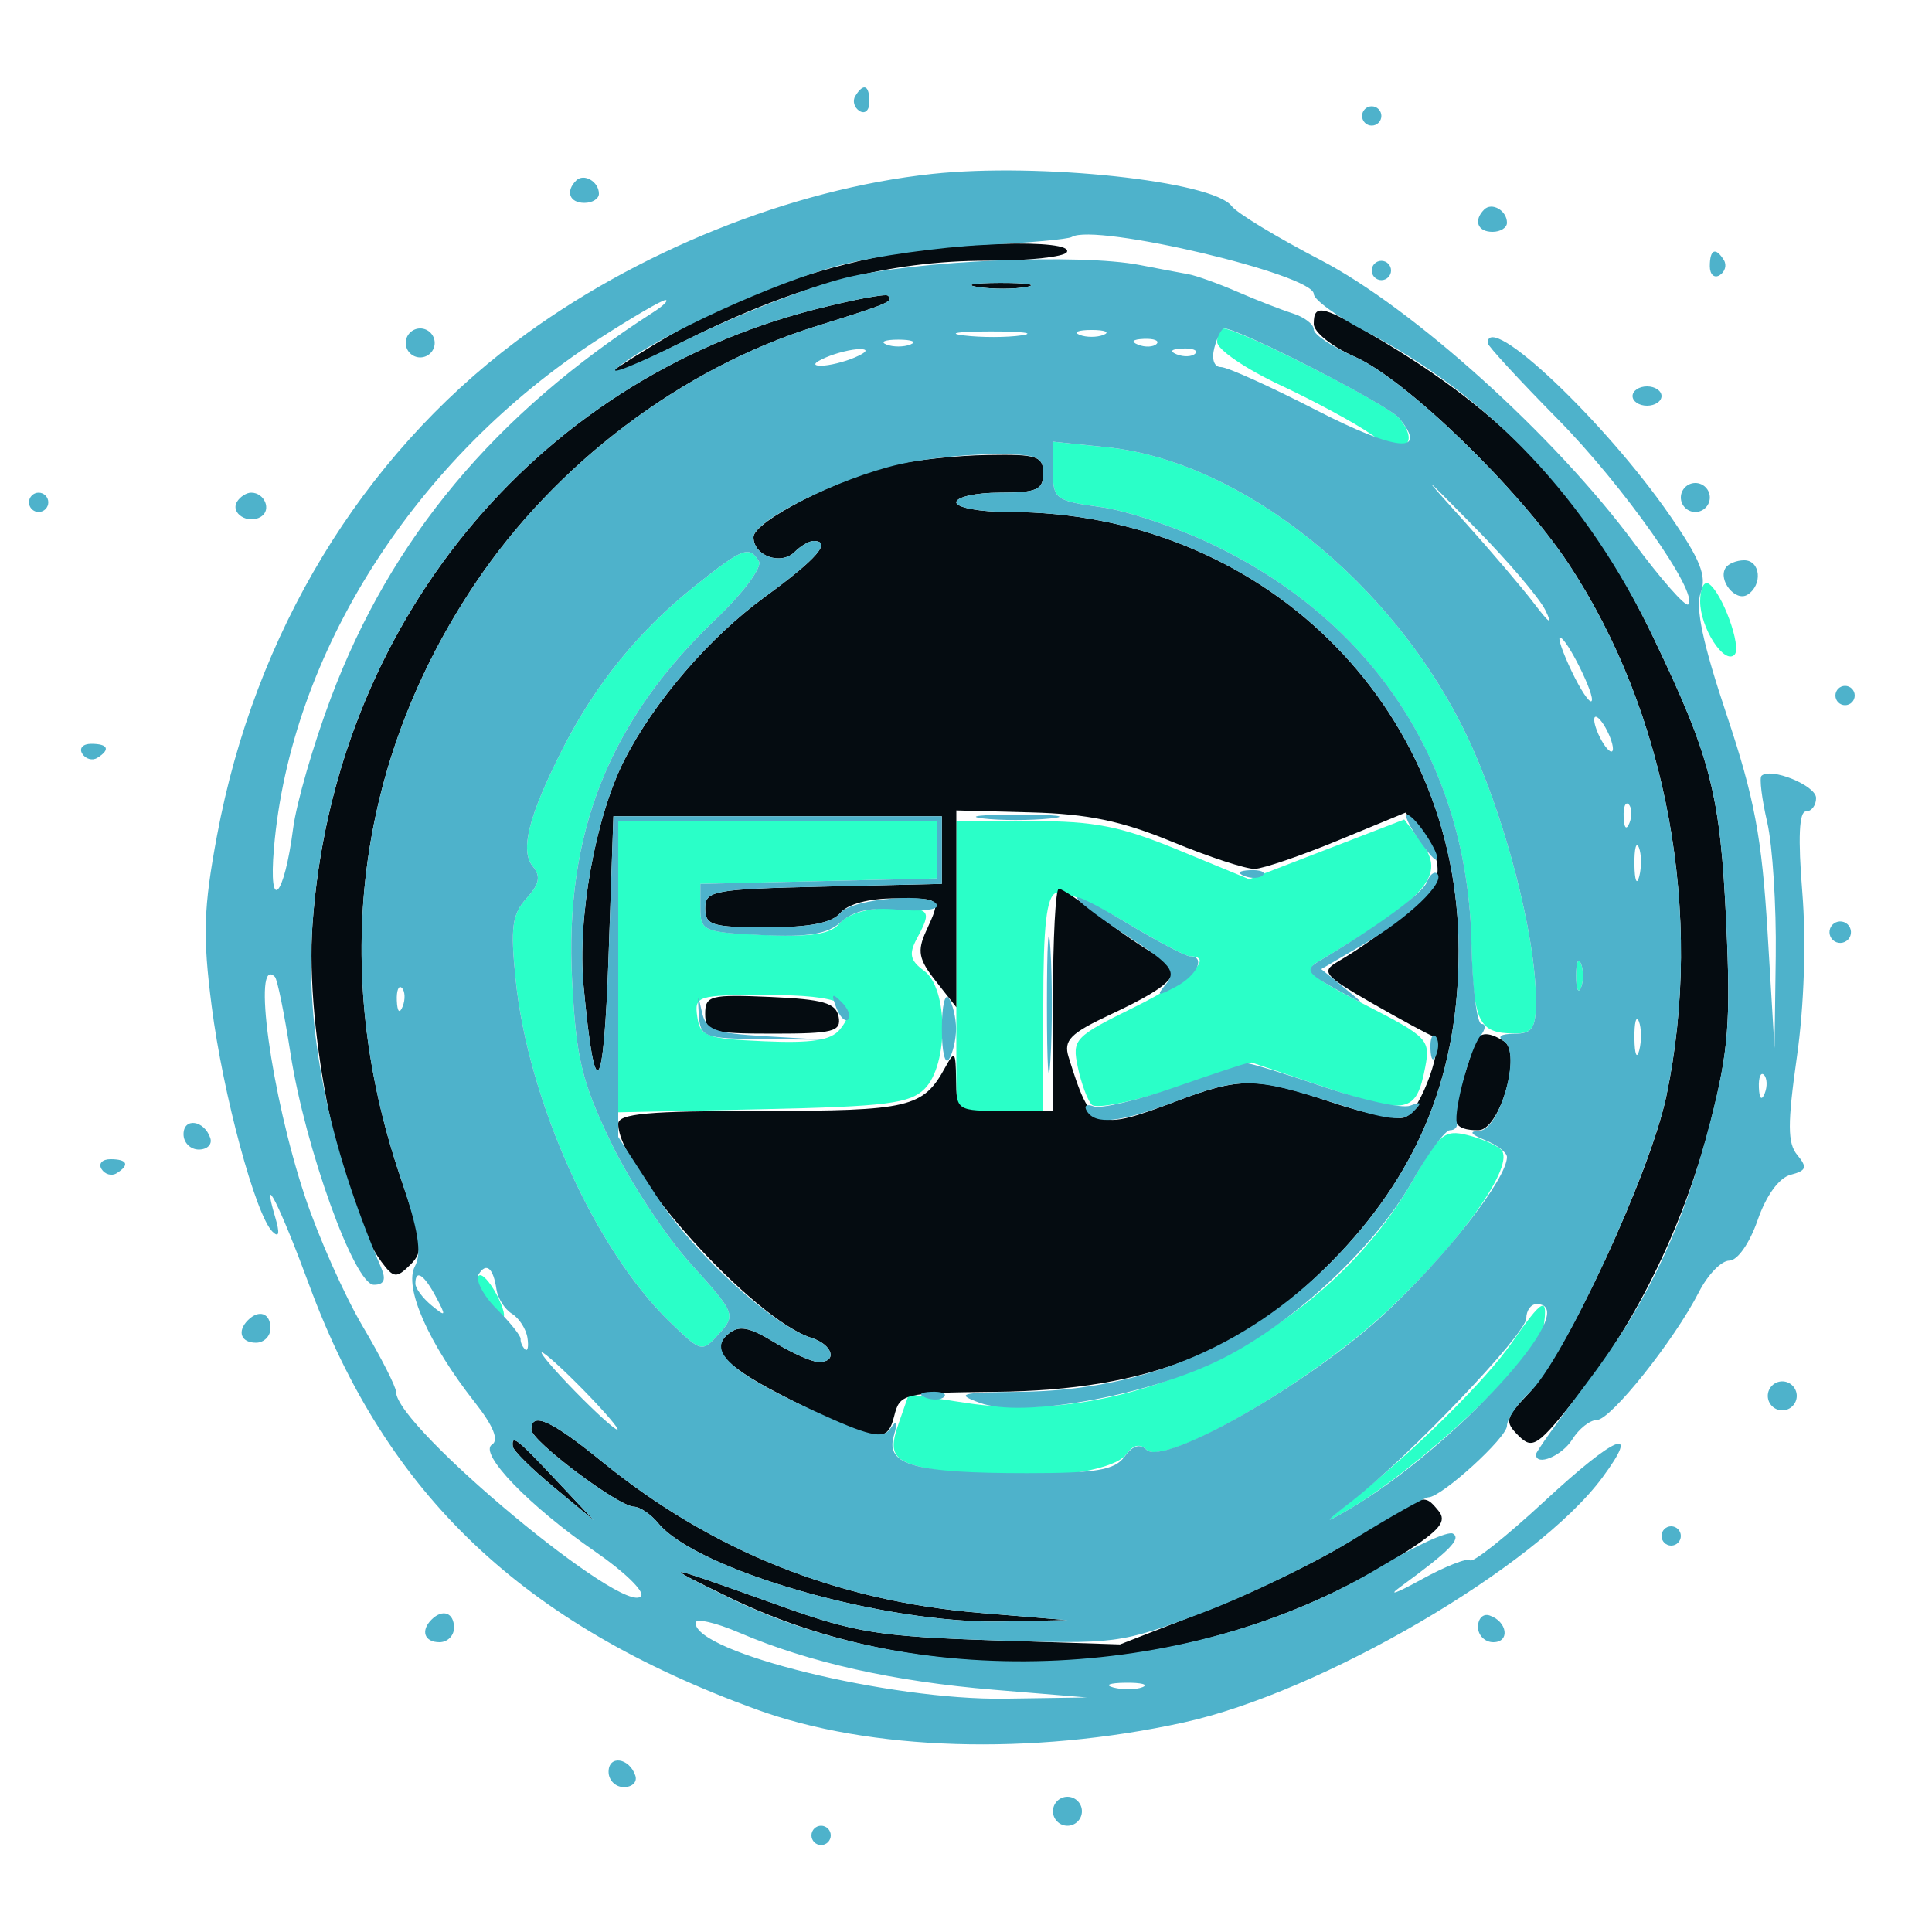 <svg xmlns="http://www.w3.org/2000/svg" width="200" height="200" viewBox="0 0 200 200" version="1.1"><path d="M 126 35.406 C 126 36.179, 128.954 38.194, 132.564 39.883 C 136.174 41.572, 140.417 43.873, 141.994 44.995 C 145.158 47.249, 147.119 46.067, 144.836 43.284 C 143.671 41.864, 128.227 34, 126.603 34 C 126.271 34, 126 34.633, 126 35.406 M 109 48.766 C 109 51.660, 109.248 51.846, 113.964 52.495 C 116.694 52.870, 121.981 54.653, 125.714 56.456 C 142.319 64.476, 151.897 79.254, 152.316 97.500 C 152.508 105.847, 153.028 106.959, 156.750 106.985 C 158.644 106.998, 159 106.464, 159 103.607 C 159 96.796, 155.735 84.298, 151.815 76.101 C 144.262 60.307, 128.553 47.738, 114.560 46.294 L 109 45.720 109 48.766 M 71.817 60.761 C 66.128 65.303, 61.643 70.838, 58.260 77.491 C 54.720 84.453, 53.803 88.058, 55.158 89.691 C 56.004 90.710, 55.843 91.516, 54.498 93.002 C 53.015 94.640, 52.829 96.029, 53.376 101.366 C 54.663 113.929, 61.586 129.330, 69.314 136.819 C 72.619 140.023, 72.660 140.033, 74.447 138.059 C 76.201 136.121, 76.124 135.932, 71.472 130.785 C 68.846 127.878, 65.126 122.207, 63.205 118.183 C 60.206 111.897, 59.646 109.552, 59.227 101.542 C 58.427 86.256, 63.040 74.640, 74.099 64.092 C 76.947 61.376, 78.935 58.703, 78.559 58.096 C 77.540 56.447, 76.905 56.698, 71.817 60.761 M 176 62.250 C 176 64.973, 178.488 68.846, 179.553 67.780 C 180.341 66.993, 178.257 61.277, 176.870 60.420 C 176.391 60.124, 176 60.948, 176 62.250 M 64 100.072 L 64 115.144 78.967 114.822 C 91.728 114.547, 94.197 114.237, 95.717 112.714 C 98.202 110.226, 98.172 102.330, 95.671 100.501 C 94.207 99.431, 94.058 98.761, 94.921 97.148 C 96.512 94.174, 96.357 94, 92.122 94 C 89.849 94, 87.716 94.638, 86.965 95.542 C 85.997 96.708, 84.079 97.013, 79.093 96.792 C 72.805 96.514, 72.500 96.384, 72.500 94 L 72.500 91.500 84.750 91.219 L 97 90.938 97 87.969 L 97 85 80.500 85 L 64 85 64 100.072 M 99 100 L 99 115 103.500 115 L 108 115 108 103.969 C 108 95.765, 108.338 92.808, 109.317 92.432 C 110.042 92.154, 113.278 93.518, 116.509 95.463 C 119.739 97.408, 122.746 99, 123.191 99 C 125.802 99, 123.128 101.449, 117.471 104.238 C 111.192 107.335, 110.966 107.574, 111.576 110.479 C 111.925 112.141, 112.574 113.888, 113.017 114.362 C 113.461 114.836, 117.353 114.048, 121.686 112.605 L 129.549 109.986 137.357 112.611 C 145.722 115.424, 146.613 115.236, 147.539 110.469 C 148.087 107.643, 147.791 107.334, 141.393 104.055 C 135.634 101.105, 134.925 100.459, 136.445 99.555 C 147.919 92.735, 149.732 90.622, 147.102 87.135 L 145.366 84.834 137.345 87.927 L 129.324 91.020 122.025 88.010 C 116.028 85.537, 113.321 85, 106.862 85 L 99 85 99 100 M 163.158 101 C 163.158 102.375, 163.385 102.938, 163.662 102.250 C 163.940 101.563, 163.940 100.438, 163.662 99.750 C 163.385 99.063, 163.158 99.625, 163.158 101 M 72.180 105.250 C 72.470 107.288, 73.121 107.528, 79.093 107.792 C 84.002 108.010, 86.003 107.702, 86.929 106.586 C 89.108 103.960, 87.085 103, 79.371 103 C 72.155 103, 71.873 103.088, 72.180 105.250 M 146.261 122.176 C 137.404 137.827, 117.342 147.855, 100.106 145.246 L 94.079 144.334 93.028 147.351 C 91.730 151.072, 92.508 151.670, 99.840 152.586 C 106.798 153.455, 115.209 152.434, 116.585 150.553 C 117.313 149.557, 118.001 149.401, 118.676 150.076 C 120.510 151.910, 135.545 143.236, 143.646 135.670 C 151.329 128.496, 156.942 120.526, 155.384 119.005 C 154.898 118.530, 153.324 117.851, 151.887 117.497 C 149.536 116.917, 148.973 117.385, 146.261 122.176 M 49.970 133.944 C 51.543 136.883, 52.981 137.365, 51.656 134.509 C 51.020 133.138, 50.147 132.012, 49.715 132.008 C 49.283 132.004, 49.398 132.875, 49.970 133.944 M 156.533 138.952 C 153.786 142.916, 146.545 150.071, 140 155.291 C 136.929 157.740, 136.868 157.868, 139.500 156.335 C 147.086 151.917, 159.370 140.356, 159.813 137.218 C 160.250 134.116, 159.673 134.421, 156.533 138.952" stroke="none" fill="#2affc8" fill-rule="evenodd"/><path d="M 90.667 26.633 C 82.006 28.486, 75.043 31.227, 67.750 35.654 C 64.587 37.574, 62 39.273, 62 39.430 C 62 39.586, 66.162 37.641, 71.250 35.107 C 82.568 29.470, 92.059 26.981, 102.191 26.992 C 106.421 26.996, 110.130 26.599, 110.432 26.110 C 111.312 24.686, 98.135 25.035, 90.667 26.633 M 101.264 29.718 C 102.784 29.947, 105.034 29.941, 106.264 29.704 C 107.494 29.467, 106.250 29.279, 103.500 29.286 C 100.750 29.294, 99.744 29.488, 101.264 29.718 M 84.373 32.027 C 55.230 39.471, 34.539 64.798, 32.348 95.710 C 31.571 106.669, 35.312 124.995, 39.472 130.604 C 40.741 132.316, 41.031 132.350, 42.449 130.954 C 43.876 129.550, 43.788 128.726, 41.487 121.963 C 34.139 100.358, 36.816 78.908, 49.166 60.443 C 57.481 48.012, 70.570 38.120, 84.434 33.790 C 92.069 31.406, 92.546 31.202, 91.917 30.603 C 91.688 30.385, 88.293 31.026, 84.373 32.027 M 136 33.536 C 136 34.383, 137.904 35.906, 140.250 36.935 C 145.513 39.243, 157.206 50.561, 162.346 58.322 C 172.589 73.786, 176.440 94.729, 172.494 113.500 C 170.818 121.469, 162.167 140.127, 158.230 144.264 C 155.820 146.796, 155.733 147.162, 157.197 148.626 C 158.661 150.090, 159.184 149.732, 163.436 144.362 C 169.543 136.647, 174.448 126.475, 177.101 116.021 C 178.932 108.805, 179.170 105.751, 178.700 95.521 C 178.089 82.215, 177.127 78.447, 171.157 66 C 164.485 52.090, 156.656 43.464, 143.527 35.559 C 136.915 31.577, 136 31.331, 136 33.536 M 92.698 48.096 C 86.811 49.481, 78 53.982, 78 55.604 C 78 57.542, 80.840 58.560, 82.267 57.133 C 82.890 56.510, 83.760 56, 84.200 56 C 86.179 56, 84.567 57.864, 79.216 61.760 C 73.444 65.963, 67.700 72.634, 64.618 78.710 C 61.645 84.573, 59.754 95.022, 60.405 102 C 61.588 114.698, 62.495 113.650, 63 99 L 63.500 84.500 80.500 84.500 L 97.500 84.500 97.500 88 L 97.500 91.500 85.250 91.781 C 73.826 92.043, 73 92.194, 73 94.031 C 73 95.784, 73.700 96, 79.378 96 C 83.827 96, 86.132 95.546, 87 94.500 C 87.760 93.585, 89.951 93, 92.622 93 C 97.498 93, 97.440 92.940, 95.872 96.382 C 94.926 98.458, 95.088 99.296, 96.872 101.564 L 99 104.270 99 94.082 L 99 83.895 106.731 84.100 C 112.615 84.255, 116.113 84.985, 121.369 87.152 C 125.167 88.718, 129.001 89.976, 129.888 89.948 C 130.774 89.919, 134.650 88.597, 138.500 87.009 L 145.500 84.123 147.297 86.231 C 148.286 87.390, 148.961 89.255, 148.797 90.375 C 148.532 92.189, 143.621 96.551, 138.413 99.597 C 136.735 100.579, 137.116 101.027, 142.018 103.837 C 145.033 105.566, 147.902 107.119, 148.394 107.288 C 149.668 107.727, 147.075 115.034, 145.420 115.669 C 144.662 115.960, 141.245 115.253, 137.827 114.099 C 130.134 111.501, 128.363 111.490, 121.761 113.999 C 113.441 117.162, 112.968 116.968, 110.622 109.426 C 110.079 107.681, 110.775 106.979, 115.020 104.990 C 121.702 101.861, 122.789 100.486, 119.815 98.925 C 118.542 98.257, 115.860 96.426, 113.856 94.855 C 111.852 93.285, 109.939 92, 109.606 92 C 109.273 92, 109 97.175, 109 103.500 L 109 115 104 115 C 99.032 115, 99 114.979, 98.970 111.750 C 98.942 108.839, 98.825 108.709, 97.845 110.500 C 95.565 114.668, 94.162 115, 78.809 115 C 67.071 115, 64 115.279, 64 116.345 C 64 121.085, 78.008 136.598, 84.008 138.502 C 86.199 139.198, 86.736 141.002, 84.750 140.996 C 84.063 140.994, 81.995 140.075, 80.155 138.953 C 77.533 137.355, 76.503 137.168, 75.392 138.089 C 73.398 139.744, 75.087 141.515, 81.940 144.951 C 90.703 149.345, 91.830 149.526, 92.552 146.648 C 93.155 144.246, 93.421 144.181, 103.025 144.083 C 118.979 143.920, 129.129 139.843, 138.654 129.773 C 147.058 120.886, 151 110.872, 151 98.408 C 151 72.942, 130.557 53, 104.451 53 C 101.453 53, 99 52.550, 99 52 C 99 51.450, 101.025 51, 103.500 51 C 107.333 51, 108 50.704, 108 49 C 108 47.220, 107.367 47.011, 102.250 47.100 C 99.088 47.156, 94.789 47.603, 92.698 48.096 M 73 104.954 C 73 106.822, 73.614 107, 80.073 107 C 86.270 107, 87.105 106.783, 86.813 105.250 C 86.542 103.826, 85.223 103.445, 79.740 103.204 C 73.520 102.931, 73 103.066, 73 104.954 M 152.557 108.250 C 152.347 108.938, 151.723 110.924, 151.170 112.665 C 150.069 116.127, 150.447 117, 153.045 117 C 155.259 117, 157.571 108.983, 155.700 107.793 C 153.961 106.688, 152.989 106.829, 152.557 108.250 M 55 147.990 C 55 149.171, 64.009 155.940, 65.628 155.975 C 66.248 155.989, 67.373 156.751, 68.128 157.669 C 72.145 162.554, 91.557 168.112, 103.708 167.857 L 110.500 167.715 101.500 166.970 C 86.603 165.737, 73.705 160.573, 62.264 151.261 C 57.058 147.024, 55 146.098, 55 147.990 M 53.085 149.750 C 53.131 150.162, 55.044 152.054, 57.335 153.954 L 61.500 157.408 57.547 153.204 C 53.482 148.880, 52.939 148.460, 53.085 149.750 M 140.500 159.078 C 137.200 161.234, 130.324 164.625, 125.220 166.614 L 115.940 170.230 102.720 169.799 C 91.154 169.423, 88.437 168.988, 81 166.320 C 68.265 161.753, 67.906 161.691, 75.500 165.374 C 96.855 175.731, 124.888 173.906, 145.264 160.830 C 149.093 158.373, 149.818 157.486, 148.901 156.381 C 147.390 154.561, 147.436 154.546, 140.500 159.078" stroke="none" fill="#050c11" fill-rule="evenodd"/><path d="M 88.543 9.931 C 88.226 10.443, 88.425 11.144, 88.984 11.490 C 89.543 11.835, 90 11.416, 90 10.559 C 90 8.802, 89.400 8.544, 88.543 9.931 M 141 12 C 141 12.550, 141.450 13, 142 13 C 142.550 13, 143 12.550, 143 12 C 143 11.450, 142.550 11, 142 11 C 141.450 11, 141 11.450, 141 12 M 96.500 18.003 C 81.895 19.570, 65.755 26.068, 53.410 35.350 C 37.365 47.414, 26.373 65.578, 22.471 86.473 C 21.064 94.009, 20.975 96.843, 21.915 104.172 C 23.083 113.281, 26.454 125.780, 28.206 127.500 C 28.896 128.177, 28.987 127.693, 28.488 126 C 26.955 120.796, 29.007 124.882, 31.990 132.974 C 40.031 154.781, 54.087 168.136, 78.281 176.953 C 90.061 181.247, 106.748 181.761, 122.500 178.317 C 136.802 175.189, 159.063 162.169, 165.886 152.940 C 169.930 147.471, 167.277 148.556, 159.893 155.393 C 155.942 159.051, 152.476 161.809, 152.190 161.523 C 151.904 161.237, 149.607 162.144, 147.085 163.538 C 144.563 164.931, 143.601 165.268, 144.946 164.286 C 150.056 160.555, 151.296 159.301, 150.412 158.763 C 149.911 158.457, 146.584 159.973, 143.021 162.132 C 123.577 173.913, 95.614 175.269, 75.500 165.408 C 67.918 161.691, 68.244 161.745, 81 166.320 C 88.427 168.984, 91.160 169.423, 102.650 169.797 C 115.547 170.218, 115.967 170.163, 124.430 166.969 C 129.175 165.178, 136.238 161.752, 140.124 159.356 C 144.010 156.960, 147.494 155, 147.867 155 C 149.212 155, 156 148.825, 156 147.602 C 156 146.912, 157.047 145.365, 158.327 144.162 C 161.842 140.860, 170.815 121.431, 172.489 113.500 C 176.444 94.750, 172.591 73.790, 162.346 58.322 C 157.206 50.561, 145.513 39.243, 140.250 36.935 C 137.912 35.910, 136 34.635, 136 34.103 C 136 33.570, 135.027 32.826, 133.837 32.448 C 132.648 32.071, 130.060 31.061, 128.087 30.204 C 126.114 29.347, 123.825 28.527, 123 28.381 C 122.175 28.235, 119.925 27.809, 118 27.435 C 111.780 26.224, 94.750 26.966, 87.500 28.764 C 83.650 29.719, 76.225 32.622, 71 35.215 C 65.775 37.808, 62.625 39.056, 64 37.988 C 68.252 34.684, 80.180 29.216, 87 27.444 C 90.575 26.515, 97.271 25.576, 101.880 25.356 C 106.489 25.137, 110.572 24.765, 110.953 24.529 C 113.321 23.065, 135.998 28.409, 136.002 30.433 C 136.004 31.020, 138.366 32.736, 141.252 34.246 C 154.308 41.078, 164.284 51.671, 171.157 66 C 177.127 78.447, 178.089 82.215, 178.700 95.521 C 179.172 105.798, 178.937 108.772, 177.077 116.021 C 174.247 127.055, 170.529 134.908, 164.161 143.303 C 161.322 147.045, 159 150.307, 159 150.553 C 159 151.838, 161.687 150.731, 162.768 149 C 163.455 147.900, 164.596 147, 165.303 147 C 166.741 147, 173.325 138.746, 175.873 133.749 C 176.784 131.962, 178.198 130.500, 179.015 130.500 C 179.861 130.500, 181.122 128.701, 181.947 126.315 C 182.831 123.758, 184.159 121.930, 185.361 121.616 C 187.003 121.186, 187.119 120.848, 186.058 119.570 C 185.037 118.339, 185.029 116.341, 186.019 109.366 C 186.767 104.094, 186.985 97.420, 186.573 92.347 C 186.118 86.744, 186.242 84, 186.948 84 C 187.527 84, 188 83.374, 188 82.608 C 188 81.311, 183.270 79.396, 182.347 80.319 C 182.118 80.549, 182.385 82.708, 182.941 85.118 C 183.496 87.528, 183.894 93.775, 183.824 99 L 183.697 108.500 182.977 96.500 C 182.387 86.684, 181.617 82.590, 178.746 74.006 C 176.271 66.608, 175.478 62.872, 176.061 61.341 C 176.707 59.641, 176.009 57.902, 172.849 53.335 C 166.116 43.602, 154 32.146, 154 35.512 C 154 35.794, 157.262 39.335, 161.250 43.381 C 168.061 50.293, 175.904 61.429, 174.764 62.569 C 174.482 62.852, 171.933 59.956, 169.100 56.135 C 160.925 45.108, 146.242 31.867, 136.686 26.907 C 132.184 24.569, 128.050 22.061, 127.500 21.333 C 125.544 18.742, 107.588 16.813, 96.500 18.003 M 59.639 18.694 C 58.513 19.820, 58.954 21, 60.500 21 C 61.325 21, 62 20.577, 62 20.059 C 62 18.798, 60.438 17.895, 59.639 18.694 M 153.639 21.694 C 152.513 22.820, 152.954 24, 154.500 24 C 155.325 24, 156 23.577, 156 23.059 C 156 21.798, 154.438 20.895, 153.639 21.694 M 177 27.559 C 177 28.416, 177.457 28.835, 178.016 28.490 C 178.575 28.144, 178.774 27.443, 178.457 26.931 C 177.600 25.544, 177 25.802, 177 27.559 M 142 28 C 142 28.550, 142.450 29, 143 29 C 143.550 29, 144 28.550, 144 28 C 144 27.450, 143.550 27, 143 27 C 142.450 27, 142 27.450, 142 28 M 101.264 29.718 C 102.784 29.947, 105.034 29.941, 106.264 29.704 C 107.494 29.467, 106.250 29.279, 103.500 29.286 C 100.750 29.294, 99.744 29.488, 101.264 29.718 M 84.373 32.027 C 55.251 39.466, 34.539 64.801, 32.351 95.660 C 31.577 106.589, 33.901 118.216, 39.467 131.250 C 39.990 132.475, 39.760 133, 38.702 133 C 36.692 133, 31.585 118.824, 30.071 109.042 C 29.437 104.940, 28.711 101.378, 28.459 101.125 C 26.067 98.733, 28.065 113.338, 31.568 123.859 C 32.968 128.062, 35.663 134.120, 37.557 137.322 C 39.450 140.524, 41 143.571, 41 144.094 C 41 147.696, 64.906 167.579, 66.377 165.199 C 66.686 164.699, 64.583 162.668, 61.704 160.685 C 54.801 155.931, 49.491 150.433, 50.938 149.538 C 51.671 149.085, 51.064 147.598, 49.158 145.176 C 44.353 139.069, 41.791 133.258, 42.950 131.094 C 43.695 129.702, 43.308 127.317, 41.455 121.867 C 34.140 100.362, 36.838 78.876, 49.166 60.443 C 57.481 48.012, 70.570 38.120, 84.434 33.790 C 92.069 31.406, 92.546 31.202, 91.917 30.603 C 91.688 30.385, 88.293 31.026, 84.373 32.027 M 61.996 35.081 C 43.004 47.356, 30.078 67.617, 28.359 87.807 C 27.776 94.651, 29.411 92.957, 30.346 85.748 C 30.685 83.134, 32.444 77.059, 34.254 72.248 C 40.478 55.709, 51.229 42.849, 67.645 32.309 C 68.665 31.654, 69.232 31.091, 68.905 31.059 C 68.578 31.026, 65.469 32.837, 61.996 35.081 M 42 35.500 C 42 36.325, 42.675 37, 43.500 37 C 44.325 37, 45 36.325, 45 35.500 C 45 34.675, 44.325 34, 43.500 34 C 42.675 34, 42 34.675, 42 35.500 M 99.768 34.725 C 101.565 34.947, 104.265 34.943, 105.768 34.715 C 107.271 34.486, 105.800 34.304, 102.500 34.310 C 99.200 34.315, 97.971 34.502, 99.768 34.725 M 111.750 34.662 C 112.438 34.940, 113.563 34.940, 114.250 34.662 C 114.938 34.385, 114.375 34.158, 113 34.158 C 111.625 34.158, 111.063 34.385, 111.750 34.662 M 125.710 36 C 125.401 37.181, 125.680 38, 126.389 38 C 127.050 38, 131.492 40.007, 136.261 42.461 C 144.550 46.726, 147.926 47.050, 144.836 43.284 C 143.721 41.924, 128.258 34, 126.719 34 C 126.452 34, 125.998 34.900, 125.710 36 M 91.750 35.662 C 92.438 35.940, 93.563 35.940, 94.250 35.662 C 94.938 35.385, 94.375 35.158, 93 35.158 C 91.625 35.158, 91.063 35.385, 91.750 35.662 M 117.813 35.683 C 118.534 35.972, 119.397 35.936, 119.729 35.604 C 120.061 35.272, 119.471 35.036, 118.417 35.079 C 117.252 35.127, 117.015 35.364, 117.813 35.683 M 85.500 37 C 84.239 37.542, 84.055 37.859, 85 37.859 C 85.825 37.859, 87.400 37.473, 88.500 37 C 89.761 36.458, 89.945 36.141, 89 36.141 C 88.175 36.141, 86.600 36.527, 85.500 37 M 121.813 36.683 C 122.534 36.972, 123.397 36.936, 123.729 36.604 C 124.061 36.272, 123.471 36.036, 122.417 36.079 C 121.252 36.127, 121.015 36.364, 121.813 36.683 M 169 41 C 169 41.550, 169.675 42, 170.500 42 C 171.325 42, 172 41.550, 172 41 C 172 40.450, 171.325 40, 170.500 40 C 169.675 40, 169 40.450, 169 41 M 109 48.766 C 109 51.660, 109.248 51.846, 113.964 52.495 C 116.694 52.870, 121.981 54.653, 125.714 56.456 C 142.422 64.526, 151.961 79.323, 152.333 97.748 C 152.425 102.285, 152.893 105.997, 153.372 105.998 C 153.852 105.999, 153.792 106.563, 153.238 107.250 C 152.196 108.543, 150.474 114.928, 150.810 116.250 C 150.914 116.663, 150.593 117, 150.095 117 C 149.598 117, 147.854 119.362, 146.220 122.250 C 142.199 129.355, 133.351 137.473, 125.759 141.024 C 118.041 144.634, 105.691 146.769, 101.446 145.228 C 98.853 144.286, 99.357 144.148, 105.661 144.079 C 118.739 143.935, 129.793 139.141, 138.654 129.773 C 147.058 120.886, 151 110.872, 151 98.408 C 151 72.942, 130.557 53, 104.451 53 C 101.453 53, 99 52.550, 99 52 C 99 51.450, 101.025 51, 103.500 51 C 107.333 51, 108 50.704, 108 49 C 108 47.251, 107.341 47.003, 102.750 47.024 C 99.862 47.038, 95.525 47.504, 93.112 48.061 C 86.776 49.521, 78 53.902, 78 55.604 C 78 57.542, 80.840 58.560, 82.267 57.133 C 82.890 56.510, 83.760 56, 84.200 56 C 86.179 56, 84.567 57.864, 79.216 61.760 C 73.444 65.963, 67.700 72.634, 64.618 78.710 C 61.645 84.573, 59.754 95.022, 60.405 102 C 61.588 114.698, 62.495 113.650, 63 99 L 63.500 84.500 80.500 84.500 L 97.500 84.500 97.500 88 L 97.500 91.500 85.250 91.781 C 73.826 92.043, 73 92.194, 73 94.031 C 73 95.784, 73.700 96, 79.378 96 C 83.827 96, 86.132 95.546, 87 94.500 C 88.288 92.948, 97 92.318, 97 93.776 C 97 94.203, 95.178 94.379, 92.950 94.167 C 90.150 93.900, 88.334 94.293, 87.065 95.441 C 85.670 96.703, 83.704 97.029, 78.865 96.801 C 72.823 96.515, 72.500 96.373, 72.500 94 L 72.500 91.500 84.750 91.219 L 97 90.938 97 87.969 L 97 85 80.500 85 L 64 85 64 101.345 L 64 117.690 67.925 123.762 C 71.744 129.672, 79.987 137.226, 84.008 138.502 C 86.199 139.198, 86.736 141.002, 84.750 140.996 C 84.063 140.994, 81.995 140.075, 80.155 138.953 C 77.517 137.345, 76.507 137.164, 75.379 138.100 C 73.234 139.880, 75.707 142.108, 84.147 145.998 C 89.949 148.672, 91.394 149.011, 92.176 147.880 C 92.857 146.895, 92.953 147.135, 92.509 148.717 C 91.682 151.663, 94.739 152.500, 106.331 152.500 C 113.520 152.500, 115.396 152.181, 116.416 150.785 C 117.257 149.634, 118.001 149.401, 118.676 150.076 C 120.442 151.842, 135.437 143.295, 143.246 136.072 C 149.608 130.188, 156 122.019, 156 119.772 C 156 119.312, 154.988 118.529, 153.750 118.031 C 152.226 117.419, 152.025 117.106, 153.128 117.063 C 155.269 116.980, 157.500 108.937, 155.700 107.793 C 154.943 107.312, 155.331 107.025, 156.750 107.015 C 158.638 107.002, 159 106.454, 159 103.607 C 159 96.796, 155.735 84.298, 151.815 76.101 C 144.262 60.307, 128.553 47.738, 114.560 46.294 L 109 45.720 109 48.766 M 151.528 53.918 C 154.293 56.988, 157.581 60.850, 158.833 62.500 C 160.398 64.561, 160.758 64.776, 159.986 63.186 C 159.367 61.913, 156.080 58.051, 152.680 54.603 C 146.977 48.819, 146.888 48.766, 151.528 53.918 M 174 51.500 C 174 52.325, 174.675 53, 175.500 53 C 176.325 53, 177 52.325, 177 51.500 C 177 50.675, 176.325 50, 175.500 50 C 174.675 50, 174 50.675, 174 51.500 M 3 52 C 3 52.550, 3.450 53, 4 53 C 4.550 53, 5 52.550, 5 52 C 5 51.450, 4.550 51, 4 51 C 3.450 51, 3 51.450, 3 52 M 24.543 51.931 C 23.803 53.128, 25.684 54.313, 27.016 53.490 C 28.135 52.799, 27.400 51, 26 51 C 25.515 51, 24.859 51.419, 24.543 51.931 M 71.817 60.761 C 66.128 65.303, 61.643 70.838, 58.260 77.491 C 54.720 84.453, 53.803 88.058, 55.158 89.691 C 56.004 90.710, 55.843 91.516, 54.498 93.002 C 53.015 94.640, 52.829 96.029, 53.376 101.366 C 54.663 113.929, 61.586 129.330, 69.314 136.819 C 72.619 140.023, 72.660 140.033, 74.447 138.059 C 76.201 136.121, 76.124 135.932, 71.472 130.785 C 68.846 127.878, 65.126 122.207, 63.205 118.183 C 60.206 111.897, 59.646 109.552, 59.227 101.542 C 58.427 86.256, 63.040 74.640, 74.099 64.092 C 76.947 61.376, 78.935 58.703, 78.559 58.096 C 77.540 56.447, 76.905 56.698, 71.817 60.761 M 178.625 58.798 C 177.834 60.077, 179.668 62.323, 180.888 61.569 C 182.494 60.577, 182.256 58, 180.559 58 C 179.766 58, 178.896 58.359, 178.625 58.798 M 162.695 69.487 C 163.610 71.406, 164.536 72.797, 164.753 72.580 C 165.210 72.123, 162.175 66, 161.490 66 C 161.239 66, 161.781 67.569, 162.695 69.487 M 190 72 C 190 72.550, 190.450 73, 191 73 C 191.550 73, 192 72.550, 192 72 C 192 71.450, 191.550 71, 191 71 C 190.450 71, 190 71.450, 190 72 M 165.031 74.500 C 165.031 75.050, 165.467 76.175, 166 77 C 166.533 77.825, 166.969 78.050, 166.969 77.500 C 166.969 76.950, 166.533 75.825, 166 75 C 165.467 74.175, 165.031 73.950, 165.031 74.500 M 8.510 78.016 C 8.856 78.575, 9.557 78.774, 10.069 78.457 C 11.456 77.600, 11.198 77, 9.441 77 C 8.584 77, 8.165 77.457, 8.510 78.016 M 168.079 84.583 C 168.127 85.748, 168.364 85.985, 168.683 85.188 C 168.972 84.466, 168.936 83.603, 168.604 83.271 C 168.272 82.939, 168.036 83.529, 168.079 84.583 M 101.728 84.722 C 103.503 84.943, 106.653 84.946, 108.728 84.730 C 110.802 84.513, 109.350 84.333, 105.500 84.328 C 101.650 84.324, 99.952 84.501, 101.728 84.722 M 146.511 86.377 C 147.457 87.820, 148.419 89, 148.650 89 C 149.374 89, 147.045 85.146, 145.891 84.433 C 145.287 84.059, 145.566 84.934, 146.511 86.377 M 169.195 89.500 C 169.215 91.150, 169.439 91.704, 169.693 90.731 C 169.947 89.758, 169.930 88.408, 169.656 87.731 C 169.382 87.054, 169.175 87.850, 169.195 89.500 M 128.813 90.683 C 129.534 90.972, 130.397 90.936, 130.729 90.604 C 131.061 90.272, 130.471 90.036, 129.417 90.079 C 128.252 90.127, 128.015 90.364, 128.813 90.683 M 147.714 91.303 C 147.258 92.492, 142.735 95.811, 136.542 99.500 C 135.087 100.367, 135.305 100.744, 138.182 102.333 C 141.477 104.154, 141.484 104.154, 139.138 102.244 L 136.775 100.322 141.139 97.765 C 145.799 95.033, 149.667 91.333, 148.784 90.451 C 148.489 90.155, 148.007 90.539, 147.714 91.303 M 111.503 93.004 C 111.803 93.491, 114.283 95.337, 117.013 97.106 C 121.190 99.812, 121.781 100.561, 120.739 101.825 C 119.660 103.133, 119.790 103.173, 121.750 102.129 C 123.929 100.967, 124.836 99, 123.191 99 C 122.746 99, 119.811 97.452, 116.669 95.560 C 113.527 93.667, 111.202 92.517, 111.503 93.004 M 108.378 104 C 108.378 110.325, 108.541 112.912, 108.739 109.750 C 108.937 106.587, 108.937 101.412, 108.739 98.250 C 108.541 95.087, 108.378 97.675, 108.378 104 M 189.553 95.915 C 189.231 96.436, 189.394 97.125, 189.915 97.447 C 190.436 97.769, 191.125 97.606, 191.447 97.085 C 191.769 96.564, 191.606 95.875, 191.085 95.553 C 190.564 95.231, 189.875 95.394, 189.553 95.915 M 163.158 101 C 163.158 102.375, 163.385 102.938, 163.662 102.250 C 163.940 101.563, 163.940 100.438, 163.662 99.750 C 163.385 99.063, 163.158 99.625, 163.158 101 M 41.079 103.583 C 41.127 104.748, 41.364 104.985, 41.683 104.188 C 41.972 103.466, 41.936 102.603, 41.604 102.271 C 41.272 101.939, 41.036 102.529, 41.079 103.583 M 97.500 106.500 C 97.500 108.870, 97.831 110.289, 98.235 109.655 C 98.639 109.020, 98.969 107.600, 98.969 106.500 C 98.969 105.400, 98.639 103.980, 98.235 103.345 C 97.831 102.711, 97.500 104.130, 97.500 106.500 M 72.336 105 C 72.493 107.386, 72.797 107.503, 79 107.568 L 85.500 107.637 79.314 107.274 C 73.892 106.956, 73.069 106.639, 72.650 104.706 C 72.246 102.839, 72.198 102.884, 72.336 105 M 86.564 104.293 C 86.940 105.279, 87.499 105.834, 87.807 105.526 C 88.115 105.219, 87.808 104.412, 87.124 103.733 C 86.136 102.753, 86.022 102.868, 86.564 104.293 M 169.195 107.500 C 169.215 109.150, 169.439 109.704, 169.693 108.731 C 169.947 107.758, 169.930 106.408, 169.656 105.731 C 169.382 105.054, 169.175 105.850, 169.195 107.500 M 148.079 108.583 C 148.127 109.748, 148.364 109.985, 148.683 109.188 C 148.972 108.466, 148.936 107.603, 148.604 107.271 C 148.272 106.939, 148.036 107.529, 148.079 108.583 M 121.510 112.590 C 117.666 113.932, 113.930 114.804, 113.209 114.527 C 112.487 114.250, 112.171 114.468, 112.507 115.011 C 113.422 116.492, 115.923 116.218, 121.761 113.999 C 128.383 111.483, 129.805 111.500, 138.181 114.198 C 143.657 115.961, 145.251 116.147, 146.252 115.138 C 147.251 114.133, 147.196 113.997, 145.980 114.459 C 145.144 114.777, 141.128 113.904, 137.055 112.519 C 132.982 111.133, 129.391 110.033, 129.075 110.074 C 128.759 110.115, 125.355 111.247, 121.510 112.590 M 182.079 112.583 C 182.127 113.748, 182.364 113.985, 182.683 113.188 C 182.972 112.466, 182.936 111.603, 182.604 111.271 C 182.272 110.939, 182.036 111.529, 182.079 112.583 M 19 117.417 C 19 118.287, 19.712 119, 20.583 119 C 21.454 119, 21.989 118.466, 21.771 117.813 C 21.153 115.958, 19 115.651, 19 117.417 M 10.510 121.016 C 10.856 121.575, 11.557 121.774, 12.069 121.457 C 13.456 120.600, 13.198 120, 11.441 120 C 10.584 120, 10.165 120.457, 10.510 121.016 M 49.546 131.925 C 49.187 132.507, 50.031 134.122, 51.423 135.514 C 52.816 136.906, 53.927 138.298, 53.894 138.606 C 53.861 138.914, 54.062 139.395, 54.342 139.675 C 54.621 139.955, 54.740 139.431, 54.605 138.512 C 54.470 137.592, 53.748 136.462, 53 136 C 52.252 135.538, 51.530 134.408, 51.395 133.488 C 51.067 131.248, 50.343 130.636, 49.546 131.925 M 43 132.878 C 43 133.360, 43.749 134.373, 44.664 135.128 C 46.172 136.372, 46.216 136.290, 45.129 134.250 C 43.889 131.923, 43 131.350, 43 132.878 M 158 136.479 C 158 138.055, 145.839 150.809, 140 155.356 C 137.006 157.688, 136.934 157.829, 139.500 156.335 C 150.415 149.978, 164.149 135, 159.063 135 C 158.478 135, 158 135.665, 158 136.479 M 25.667 136.667 C 24.516 137.817, 24.938 139, 26.500 139 C 27.325 139, 28 138.325, 28 137.500 C 28 135.938, 26.817 135.516, 25.667 136.667 M 59.500 144 C 61.648 146.200, 63.631 148, 63.906 148 C 64.181 148, 62.648 146.200, 60.500 144 C 58.352 141.800, 56.369 140, 56.094 140 C 55.819 140, 57.352 141.800, 59.500 144 M 183 144.500 C 183 145.325, 183.675 146, 184.500 146 C 185.325 146, 186 145.325, 186 144.500 C 186 143.675, 185.325 143, 184.500 143 C 183.675 143, 183 143.675, 183 144.500 M 95.813 144.683 C 96.534 144.972, 97.397 144.936, 97.729 144.604 C 98.061 144.272, 97.471 144.036, 96.417 144.079 C 95.252 144.127, 95.015 144.364, 95.813 144.683 M 55 147.990 C 55 149.171, 64.009 155.940, 65.628 155.975 C 66.248 155.989, 67.373 156.751, 68.128 157.669 C 72.145 162.554, 91.557 168.112, 103.708 167.857 L 110.500 167.715 101.500 166.970 C 86.603 165.737, 73.705 160.573, 62.264 151.261 C 57.058 147.024, 55 146.098, 55 147.990 M 53.085 149.750 C 53.131 150.162, 55.044 152.054, 57.335 153.954 L 61.500 157.408 57.547 153.204 C 53.482 148.880, 52.939 148.460, 53.085 149.750 M 172 159 C 172 159.550, 172.450 160, 173 160 C 173.550 160, 174 159.550, 174 159 C 174 158.450, 173.550 158, 173 158 C 172.450 158, 172 158.450, 172 159 M 44.667 167.667 C 43.516 168.817, 43.938 170, 45.500 170 C 46.325 170, 47 169.325, 47 168.500 C 47 166.938, 45.817 166.516, 44.667 167.667 M 72 168 C 72 171.083, 92.142 176.021, 104 175.846 L 112.500 175.720 102.894 174.925 C 92.499 174.064, 83.728 172.098, 76.548 169.021 C 74.047 167.948, 72 167.489, 72 168 M 153 168.417 C 153 169.287, 153.713 170, 154.583 170 C 156.349 170, 156.042 167.847, 154.188 167.229 C 153.534 167.011, 153 167.546, 153 168.417 M 115.269 174.693 C 116.242 174.947, 117.592 174.930, 118.269 174.656 C 118.946 174.382, 118.150 174.175, 116.500 174.195 C 114.850 174.215, 114.296 174.439, 115.269 174.693 M 63 183.417 C 63 184.287, 63.712 185, 64.583 185 C 65.454 185, 65.989 184.466, 65.771 183.813 C 65.153 181.958, 63 181.651, 63 183.417 M 109 187.500 C 109 188.325, 109.675 189, 110.500 189 C 111.325 189, 112 188.325, 112 187.500 C 112 186.675, 111.325 186, 110.500 186 C 109.675 186, 109 186.675, 109 187.500 M 84 190 C 84 190.550, 84.450 191, 85 191 C 85.550 191, 86 190.550, 86 190 C 86 189.450, 85.550 189, 85 189 C 84.450 189, 84 189.450, 84 190" stroke="none" fill="#4eb2cb" fill-rule="evenodd"/></svg>